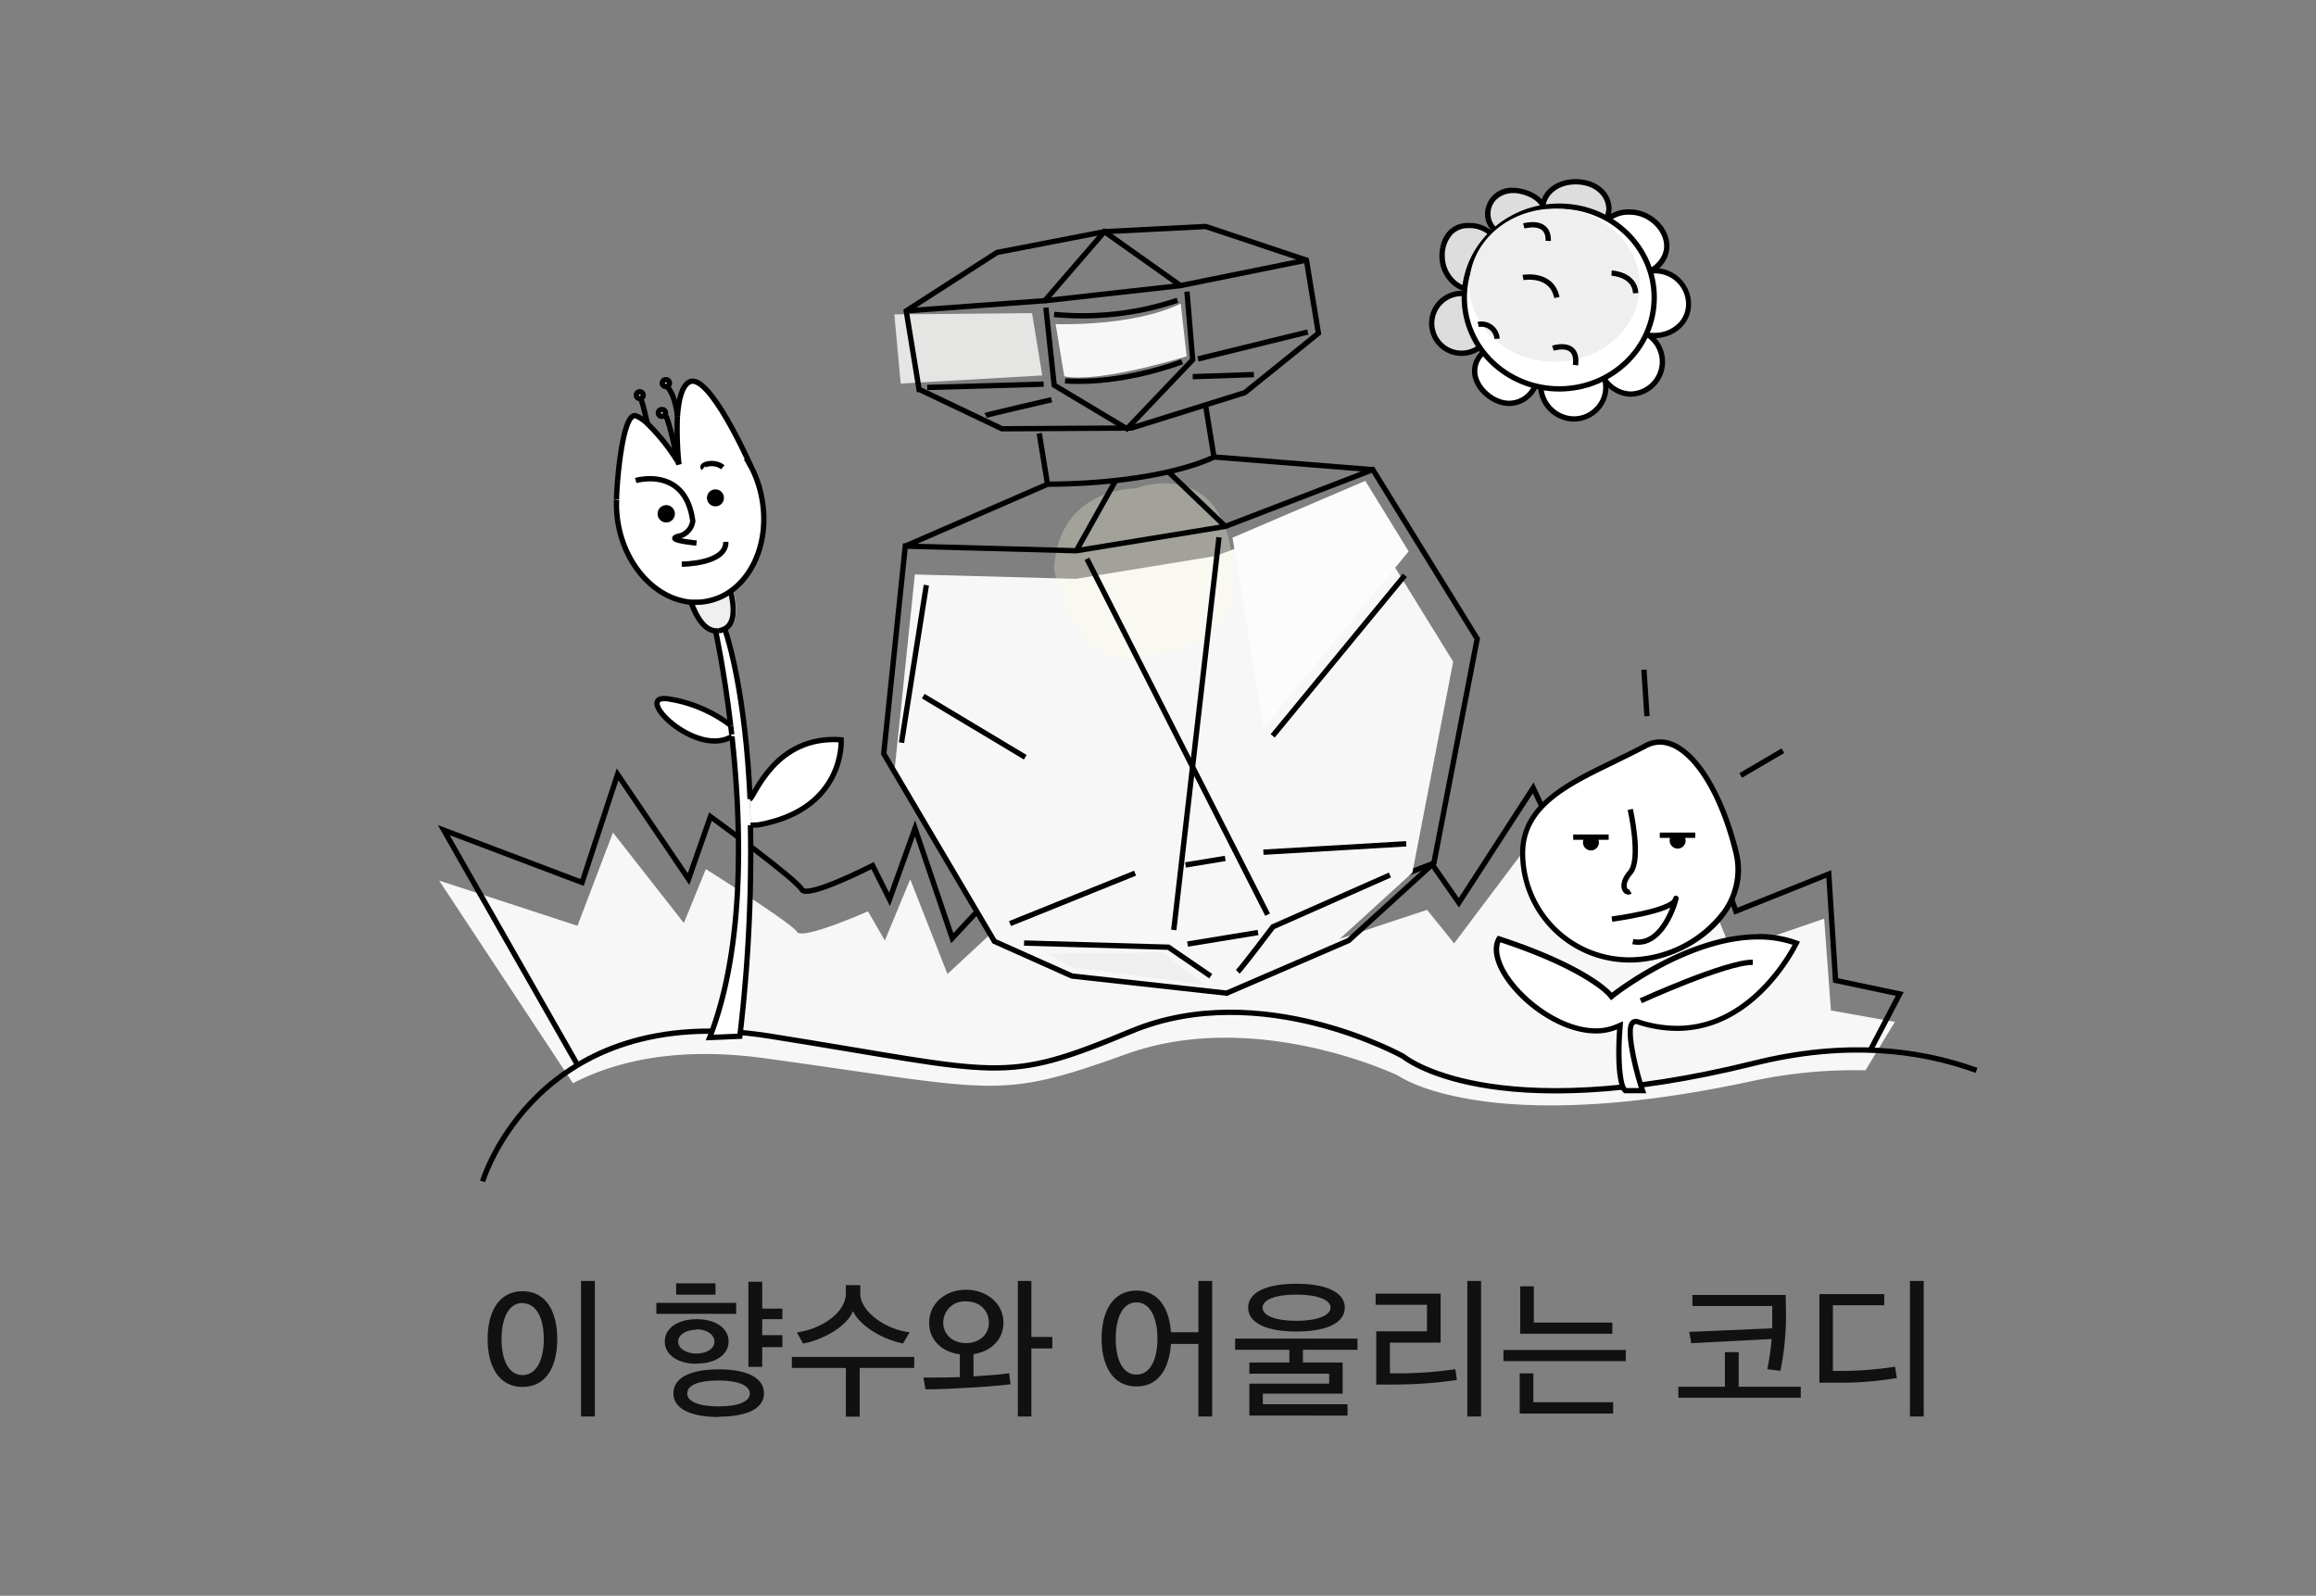 <svg id="레이어_1" data-name="레이어 1" xmlns="http://www.w3.org/2000/svg" viewBox="0 0 435.35 300"><rect x="0" y="0" width="435.35" height="300" fill="#808080" stroke="none"/><defs><style>.cls-1{fill:#ddd;}.cls-2,.cls-6{fill:#fff;}.cls-3{fill:#efefef;}.cls-4{fill:none;}.cls-4,.cls-6{stroke:#000;}.cls-4,.cls-6,.cls-7{stroke-miterlimit:10;}.cls-5{fill:#f7f7f7;}.cls-7{stroke:#fff;}.cls-8{fill:#e5e5e3;}.cls-9{fill:#fffde3;opacity:0.27;}.cls-10{fill:#fcfcfc;}.cls-11{fill:#111;}</style></defs><path class="cls-1" d="M296.2,45.09A6,6,0,0,1,290,39.37c0-3,2.62-5.2,6.23-5.2s6.24,2.19,6.24,5.2A6,6,0,0,1,296.2,45.09Z"/><path d="M296.2,34.67c3.33,0,5.74,2,5.74,4.7a5.76,5.76,0,0,1-11.47,0c0-2.72,2.41-4.7,5.73-4.7m0-1c-3.71,0-6.73,2.27-6.73,5.7a6.76,6.76,0,0,0,13.47,0c0-3.43-3-5.7-6.74-5.7Z"/><path class="cls-1" d="M285.44,45.09c-2.94,0-5.68-2.22-5.75-4.66a4.27,4.27,0,0,1,1.18-3.18,5.06,5.06,0,0,1,3.63-1.45,6.11,6.11,0,0,1,.86.07c2.38.37,5.17,1.8,5.17,4.61A4.88,4.88,0,0,1,285.44,45.09Z"/><path d="M284.5,36.3h0a5.25,5.25,0,0,1,.79.06c2.18.34,4.74,1.62,4.74,4.12a4.38,4.38,0,0,1-4.59,4.11c-2.69,0-5.19-2-5.25-4.17a3.74,3.74,0,0,1,1-2.82,4.57,4.57,0,0,1,3.27-1.3m0-1a5,5,0,0,0-5.31,5.15c.08,2.81,3.16,5.14,6.25,5.14A5.37,5.37,0,0,0,291,40.48c0-2.82-2.54-4.63-5.59-5.1a6.07,6.07,0,0,0-.94-.08Z"/><path class="cls-1" d="M276.71,54.47c-3.28-.06-5.56-3.17-5.63-6a6.38,6.38,0,0,1,1.56-4.69,4.64,4.64,0,0,1,3.41-1.35c.19,0,.4,0,.6,0a6,6,0,0,1,5.67,6,5.8,5.8,0,0,1-5.52,6Z"/><path d="M276.05,42.89h0l.56,0a5.56,5.56,0,0,1,5.21,5.53,5.3,5.3,0,0,1-5,5.53h-.08c-3,0-5.08-2.91-5.14-5.55A5.87,5.87,0,0,1,273,44.09a4.07,4.07,0,0,1,3.05-1.2m0-1c-3.51,0-5.57,2.79-5.47,6.55.08,3.23,2.67,6.47,6.12,6.53h.1a6.31,6.31,0,0,0,6-6.53,6.54,6.54,0,0,0-6.12-6.52l-.65,0Z"/><path class="cls-1" d="M274.75,66.41a5.62,5.62,0,1,1,5.62-5.62A5.62,5.62,0,0,1,274.75,66.41Z"/><path d="M274.75,55.67a5.12,5.12,0,1,1-5.13,5.12,5.13,5.13,0,0,1,5.13-5.12m0-1a6.12,6.12,0,1,0,6.12,6.12,6.13,6.13,0,0,0-6.12-6.12Z"/><path class="cls-2" d="M283.7,75.83c-3.22,0-6.5-3-6.5-6,0-3.21,3.19-5.19,6.15-5.19A5.62,5.62,0,0,1,289,70.21,5.33,5.33,0,0,1,283.7,75.83Z"/><path d="M283.35,65.09a5.12,5.12,0,0,1,5.12,5.12,4.84,4.84,0,0,1-4.77,5.12c-2.92,0-6-2.85-6-5.55,0-2.9,2.93-4.69,5.65-4.69m0-1c-3.38,0-6.65,2.31-6.65,5.69s3.62,6.55,7,6.55a5.83,5.83,0,0,0,5.77-6.12,6.12,6.12,0,0,0-6.12-6.12Z"/><path class="cls-2" d="M295.76,78.75a6.32,6.32,0,0,1-6.12-5.88,6.15,6.15,0,0,1,6.1-6.38,6.32,6.32,0,0,1,6.11,6.4,6,6,0,0,1-5.92,5.86Z"/><path d="M295.74,67a5.82,5.82,0,0,1,5.61,5.91,5.3,5.3,0,0,1-1.59,3.71,5.38,5.38,0,0,1-3.83,1.64h-.16a5.81,5.81,0,0,1-5.63-5.4,5.65,5.65,0,0,1,5.6-5.86m0-1a6.67,6.67,0,0,0-6.6,6.89,6.81,6.81,0,0,0,6.6,6.37h.19a6.52,6.52,0,0,0,6.42-6.37A6.78,6.78,0,0,0,295.74,66Z"/><path class="cls-2" d="M306.41,74.09a6.09,6.09,0,0,1,0-12.16,6.08,6.08,0,1,1,0,12.16Z"/><path d="M306.41,62.43a5.58,5.58,0,1,1,0,11.16,5.59,5.59,0,0,1,0-11.16m0-1a6.59,6.59,0,0,0,0,13.16,6.58,6.58,0,1,0,0-13.16Z"/><path class="cls-2" d="M311,63.07A6.09,6.09,0,1,1,317.43,57a5.62,5.62,0,0,1-1.6,4.13,6.7,6.7,0,0,1-4.78,1.94Z"/><path d="M311,51.41A5.79,5.79,0,0,1,316.93,57a5.08,5.08,0,0,1-1.46,3.76A6.17,6.17,0,0,1,311,62.57a5.59,5.59,0,1,1,0-11.16m0-1a6.59,6.59,0,1,0,0,13.16h0c3.8,0,7-2.79,6.88-6.58A6.8,6.8,0,0,0,311,50.41Z"/><path class="cls-2" d="M306.41,52a6.09,6.09,0,1,1,0-12.16c3.61,0,6.9,3,6.9,6.38S309.75,52,306.41,52Z"/><path d="M306.41,40.37c3.29,0,6.4,2.86,6.4,5.88s-3.31,5.28-6.4,5.28a5.59,5.59,0,1,1,0-11.16m0-1a6.59,6.59,0,1,0,0,13.16c3.81,0,7.4-2.64,7.4-6.28s-3.59-6.88-7.4-6.88Z"/><ellipse class="cls-2" cx="293.1" cy="55.94" rx="17.85" ry="17.17"/><path d="M293.1,39.26c9.56,0,17.35,7.48,17.35,16.68s-7.79,16.67-17.35,16.67-17.35-7.48-17.35-16.67,7.78-16.68,17.35-16.68m0-1c-10.14,0-18.35,7.91-18.35,17.68S283,73.61,293.1,73.61s18.35-7.91,18.35-17.67-8.22-17.68-18.35-17.68Z"/><ellipse class="cls-3" cx="292.23" cy="53.62" rx="16.03" ry="14.39"/><path class="cls-4" d="M286.29,52.17s5.4-1,6.36,3.77"/><path class="cls-4" d="M291.91,65.46s4.85-1.63,4.24,3.18"/><path class="cls-4" d="M302.94,51.34s4.31.17,4.53,3.78"/><path class="cls-4" d="M286.44,42.48s4.73-1.41,4.59,2.81"/><path class="cls-4" d="M277.86,61a2.94,2.94,0,0,1,3.55,2.69"/><path class="cls-5" d="M356.19,192.11l-5.53,9.11a91.28,91.28,0,0,0-21.78,2.12c-49.84,10.67-66-1.1-66-1.1s-26.67-12.87-51.12-4.09-24.13,6.83-67.94.81c-16.29-2.24-27.93.44-36.12,4.69l-25.15-38.1,26,8.49,6.67-17.52,13.33,17,4.13-10.13s16.19,10.18,17.14,11.8,13.34-3.86,13.34-3.86l3.17,5.48,4.77-11.5,7,17.8,12.38-11.5,11.11,10.15,3.5-9.33.76-.88,18.29,11.83L240,158.71l10.16,18.34,18.1-6,5.08,6.3,14-18.62,5.08,9.31,22.86-14.24,10.16,24.91,17.46-6,1.27,17.25Z"/><path class="cls-4" d="M108.58,200.24,83.42,156.06l26,9.84,6.67-20.32,13.34,19.69,4.12-11.75s16.2,11.8,17.15,13.68,13.33-4.47,13.33-4.47l3.18,6.35L172,155.74l7,20.64,12.38-13.33,11.11,11.77L206,164"/><polyline class="cls-4" points="205.97 162.41 225.02 176.7 240.9 148.12 251.06 169.4 269.15 162.41 274.23 169.71 288.2 148.12 293.28 158.92 316.14 142.41 326.3 171.3 343.76 164.31 345.04 184.32 357.1 186.86 351.58 197.42"/><path class="cls-4" d="M90.72,222.1s10.16-34.29,54-27.31,43.49,9.24,67.94-.93,51.12,4.74,51.12,4.74,16.19,13.66,66,1.27c17-4.22,30.87-2.6,41.76,1.36"/><path class="cls-2" d="M142.53,155.07l-1.43.06v0c0-1.69-.09-3.31-.15-4.88.9-.47,4.75-12.08,17.18-11.15C158.13,139.07,159,152.14,142.53,155.07Z"/><path class="cls-2" d="M141.1,155.1l-.16-4.87h0C141,151.79,141.07,153.41,141.1,155.1Z"/><path class="cls-3" d="M136.18,118.24c1.95-1,1.91-3.75,1.18-7l.53-.15c.82,3.55.83,6.56-1.64,7.32C136.22,118.34,136.19,118.28,136.18,118.24Z"/><path class="cls-2" d="M137.59,138.45c-6.77,4.13-18.87-7.94-12.08-7.07a25.94,25.94,0,0,1,11.84,5v0l.19,1.65Z"/><path d="M136.1,93.53A1.61,1.61,0,1,1,134.43,92,1.6,1.6,0,0,1,136.1,93.53Z"/><path class="cls-2" d="M136.25,118.42a3.06,3.06,0,0,1-.56.13,2.18,2.18,0,0,1-.57,0,3.22,3.22,0,0,0,1.06-.33S136.22,118.34,136.25,118.42Z"/><path class="cls-2" d="M136.18,118.24a3.22,3.22,0,0,1-1.06.33h0a1.31,1.31,0,0,1-.34,0l1.39-.36Z"/><path class="cls-2" d="M134.77,118.54a1.31,1.31,0,0,0,.34,0,2.8,2.8,0,0,1-.57,0Z"/><path class="cls-3" d="M134.77,118.54c-2.11-.35-3.49-3.08-4.32-5.36a10.2,10.2,0,0,0,2.46-.18,11,11,0,0,0,4.07-1.65l.38-.1c.73,3.24.77,6-1.18,7l0-.06Z"/><path class="cls-2" d="M140.94,150.23l.16,4.87v0a293,293,0,0,1-2,39.68l-5.67.24c6.71-17.14,6-40.28,4.19-56.6l0-.38c-.06-.56-.13-1.11-.19-1.65v0c-1.25-10.54-2.84-17.76-2.84-17.76h0a2.8,2.8,0,0,0,.57,0h0a2.18,2.18,0,0,0,.57,0,3.06,3.06,0,0,0,.56-.13c.56,1.64,3.81,11.9,4.7,31.8Z"/><path class="cls-3" d="M130.45,113.18l0-.05,6.55-1.78a11,11,0,0,1-4.07,1.65A10.2,10.2,0,0,1,130.45,113.18Z"/><path class="cls-2" d="M126.84,96.49a1.61,1.61,0,1,0-1.54,1.67A1.61,1.61,0,0,0,126.84,96.49ZM115.9,93.9c0-2.27,1-16.57,3.64-15.73a7,7,0,0,1,2.26,1.57,37.56,37.56,0,0,1,5.53,6.93v0a2.71,2.71,0,0,1,.28.61,65.21,65.21,0,0,1-.29-9.08h0c.19-2.91.77-5.6,2.22-6.4,3.65-2,11.35,15.3,11.57,15.81a20.79,20.79,0,0,1,2.08,6c1.41,7.47-1.27,14.53-6.22,17.76l-6.55,1.78,0,.05a4,4,0,0,1-.59,0c-6.32-.55-12.09-6.42-13.61-14.47A21,21,0,0,1,115.9,93.9Zm18.66,1.3a1.61,1.61,0,1,0-1.68-1.54A1.6,1.6,0,0,0,134.56,95.2Z"/><path d="M126.84,96.49A1.61,1.61,0,1,1,125.17,95,1.6,1.6,0,0,1,126.84,96.49Z"/><path class="cls-2" d="M124.56,72a.64.64,0,0,1,.61-.66.62.62,0,0,1,.66.6.63.63,0,0,1-.55.66h-.06A.64.64,0,0,1,124.56,72Z"/><path class="cls-2" d="M125.09,77.6a.6.6,0,0,1-.07.3.62.62,0,0,1-.54.37.64.64,0,1,1,0-1.27A.62.62,0,0,1,125.09,77.6Z"/><path class="cls-2" d="M119.63,74.42a.64.64,0,1,1,1.27,0,.64.64,0,0,1-1.27,0Z"/><path class="cls-4" d="M141,150.22c-.89-19.9-4.14-30.16-4.7-31.8,0-.08-.06-.14-.07-.18l0-.06"/><path class="cls-4" d="M137.59,138.45c1.78,16.32,2.52,39.46-4.19,56.6l5.67-.24a293,293,0,0,0,2-39.68"/><path class="cls-4" d="M137.36,136.42c.06.54.13,1.09.19,1.65"/><path class="cls-4" d="M134.51,118.61s1.59,7.22,2.84,17.76"/><path class="cls-4" d="M135.12,118.57a3.22,3.22,0,0,0,1.06-.33c1.95-1,1.91-3.75,1.18-7l0-.13"/><path class="cls-4" d="M129.86,113.15c.87,2.4,2.36,5.34,4.68,5.45a2.8,2.8,0,0,0,.57,0"/><path class="cls-4" d="M140.26,86.16c.31.47.59,1,.86,1.46a20.79,20.79,0,0,1,2.08,6c1.41,7.47-1.27,14.53-6.22,17.76a11,11,0,0,1-4.07,1.65,10.2,10.2,0,0,1-2.46.18,4,4,0,0,1-.59,0c-6.32-.55-12.09-6.42-13.61-14.47a21,21,0,0,1-.35-4.77"/><path class="cls-4" d="M127.33,86.67a37.56,37.56,0,0,0-5.53-6.93,7,7,0,0,0-2.26-1.57c-2.6-.84-3.67,13.46-3.64,15.73"/><path class="cls-4" d="M127.63,87.34a.16.16,0,0,0,0,0,2.71,2.71,0,0,0-.28-.61"/><path class="cls-4" d="M127.33,78.22a65.21,65.21,0,0,0,.29,9.08"/><path class="cls-4" d="M141.13,87.63h0c-.22-.51-7.92-17.82-11.57-15.81-1.45.8-2,3.49-2.22,6.4"/><path class="cls-4" d="M119.5,90.34s9.35-2.78,10.72,7.62a3.37,3.37,0,0,1-2.72,2.86c-2.6.71,3.43,1.27,3.43,1.27"/><path class="cls-4" d="M132.25,88c-.75-.63,2.05-1.49,3.62-.15"/><path class="cls-4" d="M128.15,106.06s8.4,0,8.29-4.2"/><path class="cls-4" d="M140.94,150.23h0c.9-.47,4.75-12.08,17.18-11.15,0,0,.85,13.07-15.6,16l-1.43.06"/><path class="cls-4" d="M137.35,136.37a25.94,25.94,0,0,0-11.84-5c-6.79-.87,5.31,11.2,12.08,7.07"/><path class="cls-4" d="M127.34,78.26a.16.16,0,0,0,0,0h0c0-.48-.54-4.31-2-5.6"/><path class="cls-4" d="M127.34,86.69v0c-.08-.46-1.37-7.22-2.31-8.77"/><path class="cls-4" d="M121.8,79.74c-.32-.29-.89-4.53-1.51-4.71"/><path class="cls-4" d="M125.83,72a.63.63,0,0,1-.55.66h-.06a.64.64,0,1,1,0-1.27A.62.62,0,0,1,125.83,72Z"/><path class="cls-4" d="M120.9,74.37a.64.64,0,0,1-1.27,0,.64.64,0,1,1,1.27,0Z"/><path class="cls-4" d="M125.09,77.6a.6.6,0,0,1-.07.3.62.62,0,0,1-.54.37.64.64,0,1,1,0-1.27A.62.62,0,0,1,125.09,77.6Z"/><path class="cls-2" d="M305.55,205c-1.28-1-1.4-7.23-1.06-11.44l.06-.82-.75.31a9.91,9.91,0,0,1-3.81.73c-6.86,0-14.79-6.1-17.61-11.57-1.18-2.29-1.38-4.3-.59-5.72C298.4,182,302.57,186.92,302.62,187l.31.38.38-.31c.14-.11,13.91-10.92,27.19-10.92a20.79,20.79,0,0,1,7.19,1.22c-1.4,2.71-8.92,16-22.44,16a23.62,23.62,0,0,1-7.44-1.26,1.12,1.12,0,0,0-.31-.05.84.84,0,0,0-.71.4c-1,1.48.64,8.69,2,12.6Z"/><path d="M330.49,175.62v1a20.59,20.59,0,0,1,6.47,1c-1.89,3.49-9.19,15.23-21.72,15.23a23.22,23.22,0,0,1-7.28-1.23,1.55,1.55,0,0,0-.47-.08,1.36,1.36,0,0,0-1.13.61c-1.17,1.69.52,8.66,1.71,12.39h-2.34c-.79-1-1.15-5.93-.75-10.91l.12-1.62-1.5.62a9.34,9.34,0,0,1-3.62.69c-6.68,0-14.41-6-17.17-11.3-.6-1.17-1.42-3.23-.77-4.87,16.05,5.32,20.14,10.08,20.17,10.13l.63.77.77-.62c.14-.11,13.78-10.81,26.87-10.81v-1m0,0c-13.62,0-27.5,11-27.5,11s-4.09-5.07-21.42-10.71c-4,5.58,8.22,18.38,18.41,18.38a10.46,10.46,0,0,0,4-.76s-.85,10.71,1.41,12h4.09c-1.64-4.38-3.47-13-2-13l.15,0a24.35,24.35,0,0,0,7.6,1.28c15.48,0,23.13-16.78,23.13-16.78a21.07,21.07,0,0,0-7.88-1.45Z"/><path class="cls-2" d="M306.26,180.41a20.1,20.1,0,0,1-20.08-20.07c0-8.89,8.66-13.08,17-17.13,2-1,4.06-2,6-3a5.77,5.77,0,0,1,2.8-.75c5.49,0,11.4,8.63,14.37,21a13.6,13.6,0,0,1-2.87,11.78A22.63,22.63,0,0,1,306.26,180.41Z"/><path d="M312,140h0c5.26,0,11,8.48,13.89,20.62a13.1,13.1,0,0,1-2.79,11.35,22.07,22.07,0,0,1-16.82,8,19.6,19.6,0,0,1-19.58-19.57c0-8.57,8.13-12.51,16.74-16.68,2-1,4.08-2,6-3A5.29,5.29,0,0,1,312,140m0-1a6.3,6.3,0,0,0-3,.81c-10,5.46-23.26,9.21-23.26,20.58a20.58,20.58,0,0,0,20.58,20.57c11.37,0,23.23-9.52,20.58-20.57C323.89,148.06,318,138.94,312,139Z"/><path class="cls-6" d="M306.45,152.17s2.13,9.4,0,11.84-.88,4.13,0,3.57"/><path class="cls-7" d="M300.79,157.38a2,2,0,1,1-3.47,0"/><path class="cls-7" d="M317.07,157a2,2,0,1,1-3.71.94,1.85,1.85,0,0,1,.24-.94"/><path class="cls-6" d="M303,172.79s11.26-1.5,11.93-3.66-1.69,9.2-8,7.89"/><line class="cls-6" x1="295.72" y1="157.38" x2="302.39" y2="157.38"/><line class="cls-6" x1="312" y1="157.02" x2="318.67" y2="157.02"/><line class="cls-6" x1="309.59" y1="134.64" x2="309.02" y2="125.9"/><line class="cls-6" x1="327.21" y1="145.78" x2="335.14" y2="141.13"/><path class="cls-6" d="M308.43,188.14s16.07-7.31,21.05-7.23"/><polyline class="cls-8" points="194 58.87 195.92 70.58 169.31 72.11 168.11 59.11"/><polygon class="cls-5" points="171.97 108 202.23 108.82 228.6 104.51 254.69 94.47 273.16 124.39 265.49 164.06 250.41 177.8 228.84 187.1 201.45 184.07 187.74 177.93 168.16 144.74 171.97 108"/><path class="cls-9" d="M198.14,107s3,18.44,15.24,16.73,21.29-5.14,17.85-21.35S213.5,91.81,213.5,91.81,198.92,91.57,198.14,107Z"/><polygon class="cls-4" points="170.17 102.67 202.32 103.54 230.34 98.96 258.06 88.3 277.68 120.08 269.54 162.23 253.51 176.82 230.59 186.71 201.5 183.49 186.92 176.97 166.12 141.7 170.17 102.67"/><path class="cls-4" d="M232.67,182.69c.8-.75,6.6-8.45,6.6-8.45l22-9.74"/><polyline class="cls-4" points="227.59 183.52 219.64 178.07 192.5 177.29"/><line class="cls-4" x1="229.14" y1="101.01" x2="220.64" y2="174.83"/><line class="cls-4" x1="204.32" y1="105.06" x2="238.28" y2="171.95"/><line class="cls-4" x1="264.07" y1="108.16" x2="239.23" y2="138.34"/><line class="cls-4" x1="174.13" y1="110" x2="169.46" y2="139.62"/><line class="cls-4" x1="189.86" y1="173.63" x2="213.37" y2="164.15"/><line class="cls-4" x1="222.84" y1="162.61" x2="230.31" y2="161.38"/><line class="cls-4" x1="223.23" y1="177.48" x2="236.48" y2="175.31"/><line class="cls-4" x1="237.49" y1="160.21" x2="264.34" y2="158.63"/><line class="cls-4" x1="173.55" y1="130.87" x2="192.72" y2="142.36"/><line class="cls-4" x1="202.32" y1="103.54" x2="209.7" y2="90.37"/><line class="cls-4" x1="230.33" y1="98.96" x2="219.66" y2="88.74"/><line class="cls-4" x1="258.06" y1="88.3" x2="228.2" y2="85.91"/><line class="cls-4" x1="170.17" y1="102.67" x2="196.91" y2="91.03"/><path class="cls-4" d="M226.64,76.35l1.56,9.56s-9.31,5-31.29,5.12l-1.56-9.56"/><polyline class="cls-4" points="172.76 73.19 188.35 80.61 212.68 80.47 234 73.81 247.83 62.65 245.58 48.9 226.64 42.58 207.61 43.55 187.43 47.46 170.35 58.44 172.84 73.69"/><polyline class="cls-4" points="170.35 58.44 196.39 56.53 207.61 43.55 221.91 53.69 245.58 48.9"/><line class="cls-4" x1="221.91" y1="53.69" x2="196.39" y2="56.54"/><polyline class="cls-4" points="196.6 57.83 198.16 72.41 211.83 80.61 224.19 67.64 223.12 54.82"/><line class="cls-4" x1="225.19" y1="67.48" x2="245.84" y2="62.41"/><line class="cls-4" x1="196.19" y1="72.22" x2="174.29" y2="72.84"/><path class="cls-4" d="M221.34,56.45a55.84,55.84,0,0,1-23.2,2.66"/><path class="cls-4" d="M222.2,68s-11,4.35-22,3.6"/><path class="cls-4" d="M185.28,78.1c.28-.15,12.39-2.95,12.39-2.95"/><line class="cls-4" x1="235.7" y1="70.42" x2="224.2" y2="70.81"/><polyline class="cls-10" points="231.68 101.08 256.64 90.4 264.79 103.65 237.52 136.8"/><path class="cls-5" d="M198.43,60.93s14.42.57,23.52-3.85l1.11,9.9s-16.25,5.09-23,3.77"/><polyline class="cls-3" points="196.93 179.33 201.43 181.81 226.52 185.13 218.47 179.03"/><path class="cls-11" d="M98.22,242.74c4.52,0,6.53,3.93,6.53,9s-2,9-6.53,9-6.56-4-6.56-9S93.7,242.74,98.22,242.74Zm0,2.21c-2.6,0-3.94,2.86-3.94,6.8s1.34,6.76,3.94,6.76,4-2.83,4-6.76S100.84,245,98.22,245Zm11,21.35V240.81h2.6V266.3Z"/><path class="cls-11" d="M123.38,247v-2.07h15V247Zm7.58,9.39c-3.47,0-6-1.63-6-4.2s2.54-4.19,6-4.19,6,1.63,6,4.19S134.4,256.35,131,256.35Zm4.14,10c-5.51,0-8.52-1.67-8.52-4.46s3-4.5,8.52-4.5,8.51,1.7,8.51,4.5S140.58,266.33,135.1,266.33Zm-8-23v-2.13h7.4v2.13Zm3.82,6.59c-1.84,0-3.44.87-3.44,2.24s1.63,2.25,3.44,2.25,3.38-.9,3.38-2.25S132.79,249.91,131,249.91Zm-1.75,12c0,1.48,2.18,2.42,5.89,2.42s5.89-.91,5.89-2.42-2.22-2.45-5.89-2.45S129.21,260.38,129.21,261.87Zm17.9-8.72h-3.79v3.7h-2.6v-16h2.6v5.05h3.79V248h-3.79v3h3.79Z"/><path class="cls-11" d="M159,266.33v-9.16H148.85V255.1h23v2.07H161.6v9.16Zm10.76-13.77c-3.76-.7-8.08-3.23-9.42-6.06-1.13,2.83-5.51,5.36-9.39,6.09l-1.16-2.1c4.6-.61,9.21-3.73,9.21-7.29v-1.6h2.71v1.6c0,3.56,5.14,6.85,9.28,7.26Z"/><path class="cls-11" d="M188.62,248.66c0,3.26-2.42,5.42-5.63,5.92v4.17c2.72-.18,5-.33,6.71-.59l.26,2.07c-2.13.29-5.74.56-8.77.7-2.74.18-5.16.26-7.23.26l-.38-2.21c2,0,4.37,0,6.85-.09V254.6c-3.3-.4-5.77-2.62-5.77-5.92,0-3.67,3.09-6.21,6.93-6.21S188.62,245,188.62,248.66Zm-11.31,0c0,2.36,1.95,3.84,4.28,3.84s4.29-1.45,4.29-3.84-1.81-4-4.29-4A4,4,0,0,0,177.31,248.66Zm16.56,4.84v12.8h-2.54V240.81h2.54v10.53h3.94v2.16Z"/><path class="cls-11" d="M213.63,242.62c4.14,0,6.16,3.35,6.48,7.84h5.16v-9.65h2.59V266.3h-2.59V252.65h-5.16c-.3,4.55-2.28,8-6.48,8-4.52,0-6.56-4-6.56-9S209.11,242.62,213.63,242.62Zm0,2.22c-2.59,0-3.9,2.85-3.9,6.82s1.31,6.76,3.9,6.76,3.94-2.85,3.94-6.76S216.2,244.84,213.63,244.84Z"/><path class="cls-11" d="M234.85,266.12v-6h15v-1.87h-15v-2.1h7.52v-2.39H232.17v-2.1h23v2.1H244.92v2.39h7.46V262h-15V264h15.92v2.13Zm8.84-15.8c-5.63,0-9.07-1.61-9.07-4.49s3.44-4.49,9.07-4.49,9.1,1.63,9.1,4.49S249.41,250.32,243.69,250.32Zm-6.36-4.49c0,1.51,2.48,2.48,6.36,2.48s6.42-1,6.42-2.48-2.48-2.45-6.42-2.45S237.33,244.34,237.33,245.83Z"/><path class="cls-11" d="M273.86,259.44a84.41,84.41,0,0,1-12,.85H258.7v-10h9.54v-5h-9.66v-2.09H270.8v9.21h-9.53v5.77H262a73.59,73.59,0,0,0,11.57-.78Zm4.55-18.63V266.3h-2.59V240.81Z"/><path class="cls-11" d="M282.61,255.89v-2.1h23v2.1Zm3.06,9.85v-7.55h2.56v5.42h15v2.13Zm.09-15v-8.92h2.56v6.82h14.76v2.1Z"/><path class="cls-11" d="M315.49,262.77V260.7h8.75v-6.5h2.59v6.5H338.5v2.07Zm20.24-16a53.68,53.68,0,0,1-1.05,10.94l-2.48-.3a41.81,41.81,0,0,0,.81-5.68l-15.1.79-.38-2.13,15.6-.67c0-.59,0-1.2,0-1.81v-2.39h-15v-2.07h17.53Z"/><path class="cls-11" d="M356.22,256.94l.35,2.13a65.12,65.12,0,0,1-11.72.87H342V243.29h12.19v2.1h-9.65v12.33A68.24,68.24,0,0,0,356.22,256.94Zm2.8,9.36V240.81h2.59V266.3Z"/></svg>